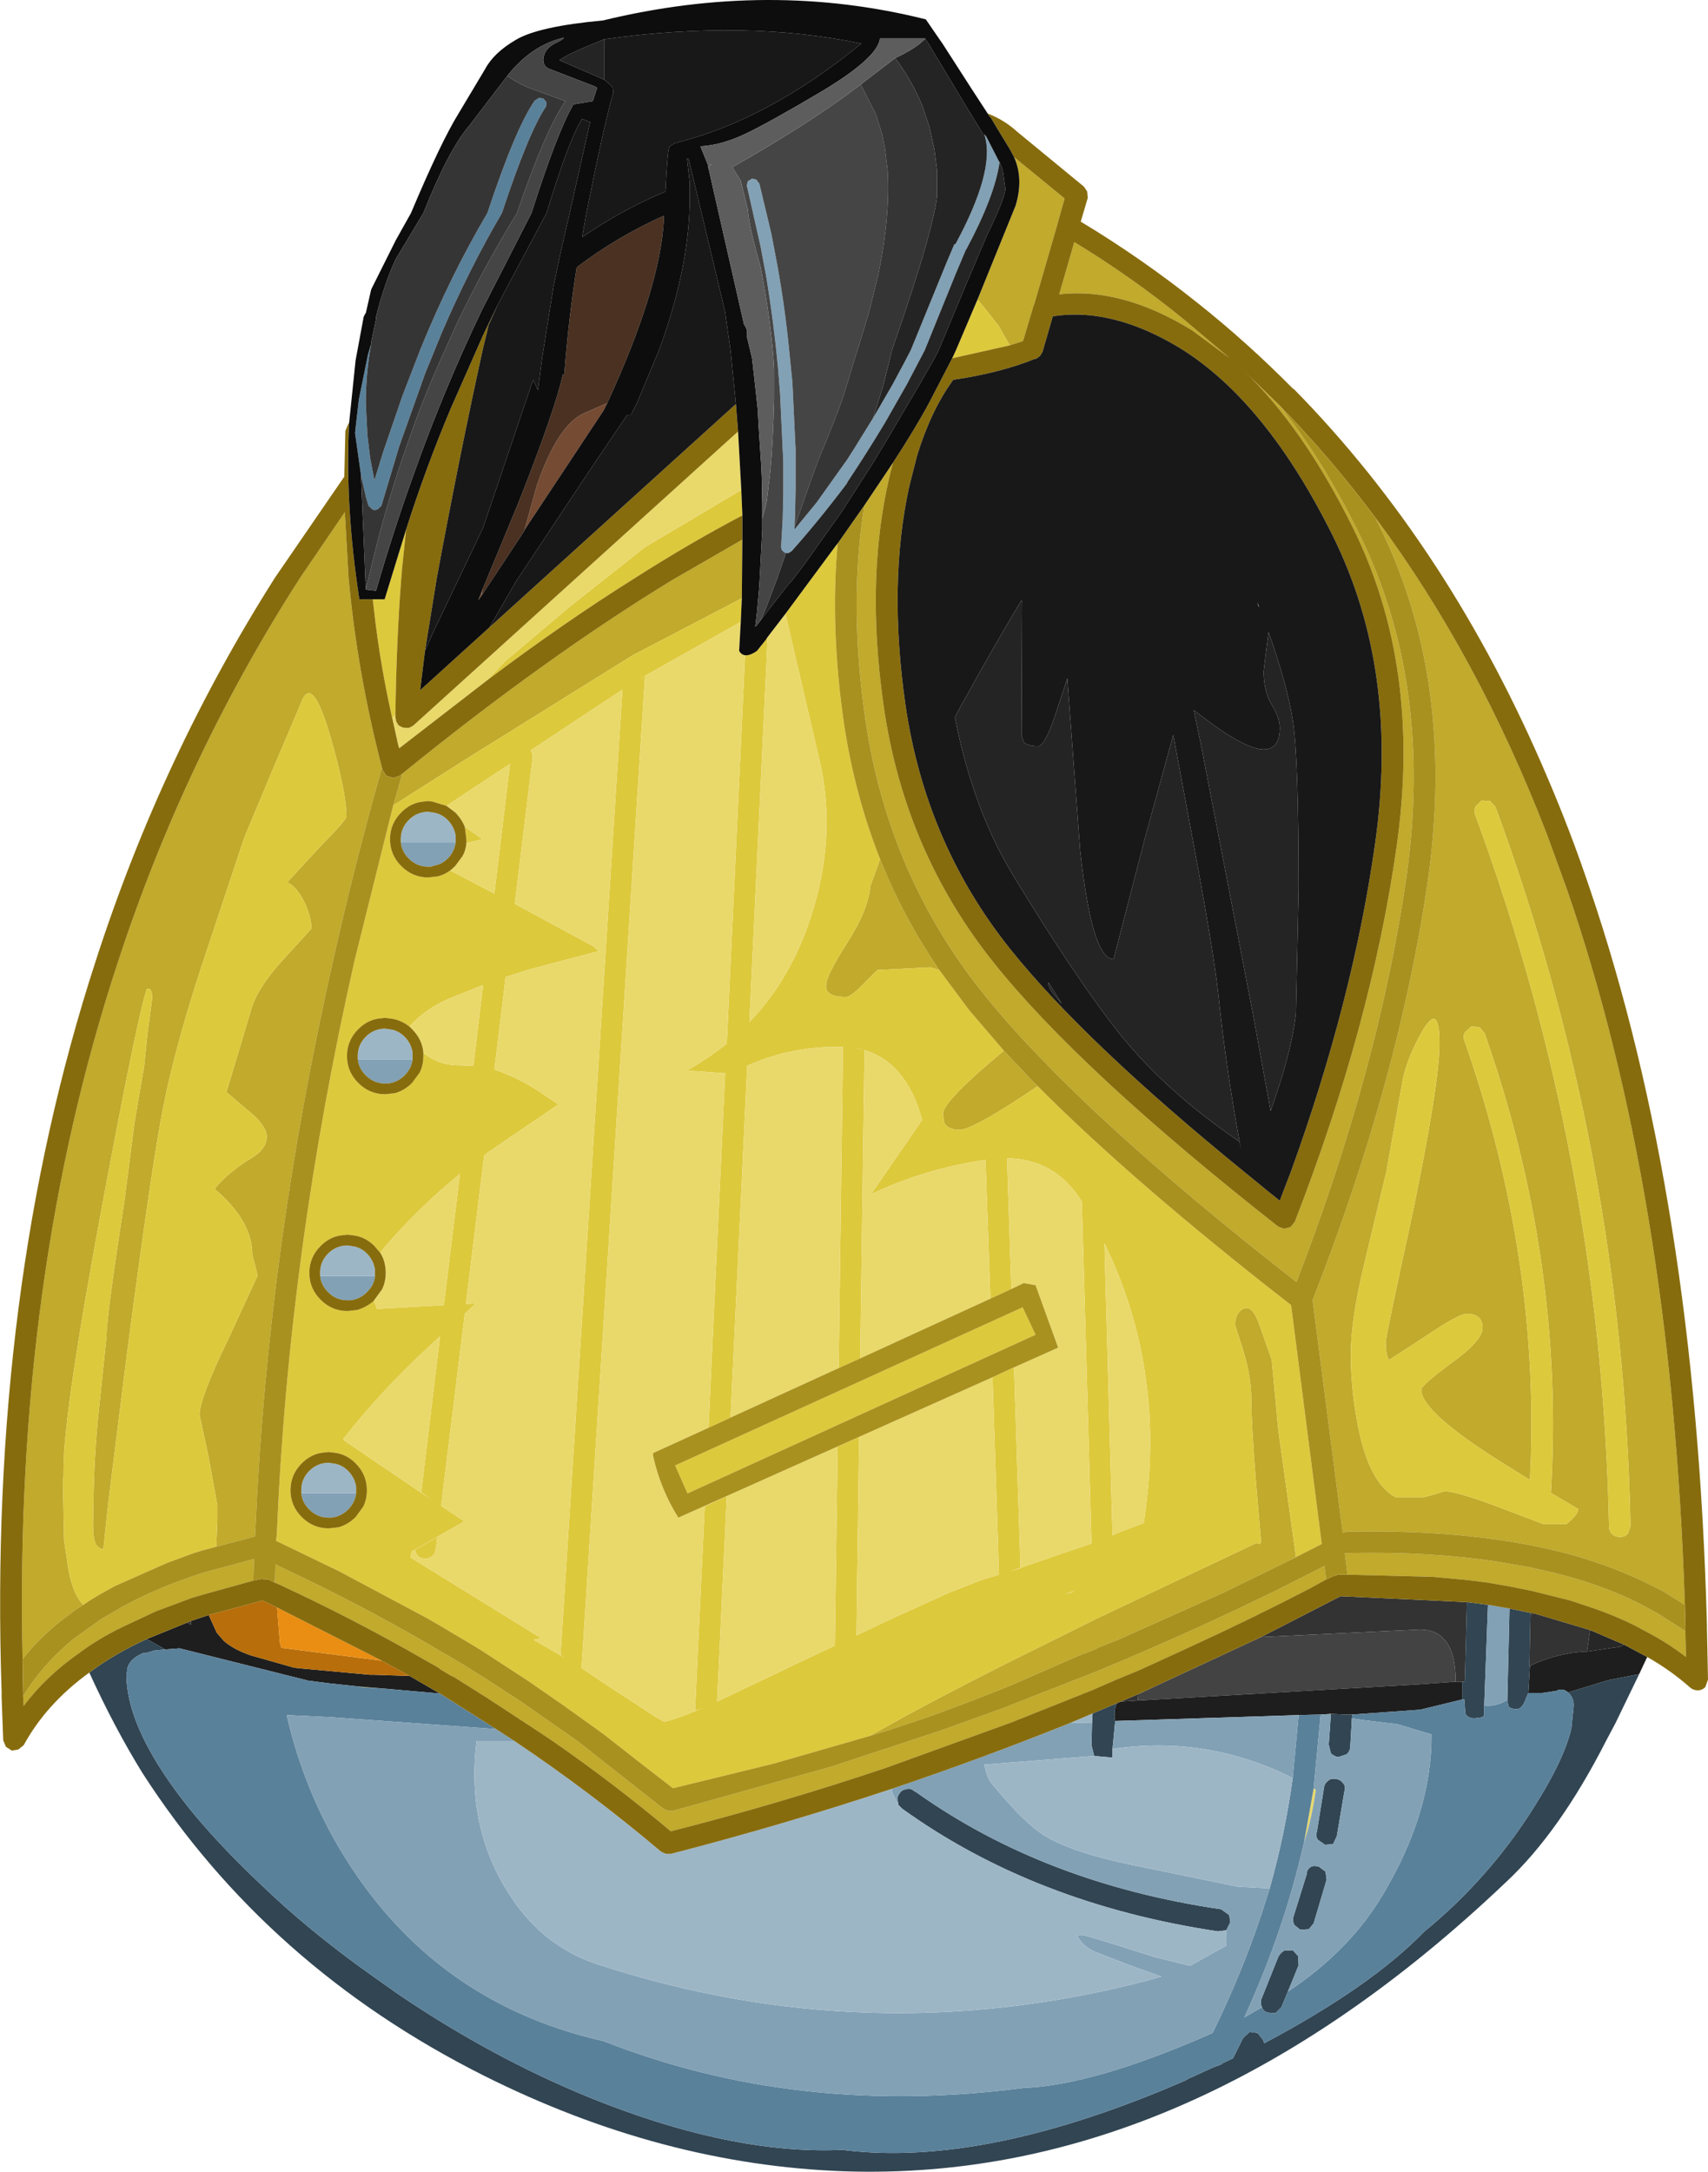 <?xml version="1.0" encoding="UTF-8" standalone="no"?>
<svg xmlns:ffdec="https://www.free-decompiler.com/flash" xmlns:xlink="http://www.w3.org/1999/xlink" ffdec:objectType="shape" height="201.85px" width="158.75px" xmlns="http://www.w3.org/2000/svg">
  <g transform="matrix(1.0, 0.0, 0.0, 1.0, 87.7, 164.65)">
    <path d="M-18.7 -114.5 L-18.75 -109.05 -28.9 -103.75 -44.15 -94.25 -51.15 -89.8 -50.3 -92.75 Q-37.0 -103.55 -25.2 -110.75 L-18.7 -114.5 M-10.0 -113.95 L-9.8 -114.2 -9.85 -114.05 -10.0 -113.95 M-7.35 -117.7 L-4.7 -121.65 Q-7.4 -111.6 -5.55 -98.9 -3.6 -85.55 4.6 -75.25 12.6 -65.2 31.1 -50.65 L31.65 -50.45 32.25 -50.6 32.65 -51.1 Q39.75 -69.4 42.1 -85.9 44.5 -102.65 38.0 -115.7 33.4 -124.95 27.9 -130.2 L31.05 -127.15 31.1 -127.1 Q35.05 -122.25 38.5 -115.3 45.6 -101.15 43.0 -83.0 40.4 -65.2 32.8 -45.5 12.75 -61.15 3.9 -72.05 -5.1 -83.15 -7.25 -97.65 -8.85 -108.55 -7.35 -117.7 M3.15 -136.8 L6.7 -145.55 Q7.45 -148.05 6.55 -150.05 L11.25 -146.2 10.6 -143.9 10.55 -143.7 8.45 -136.45 8.35 -136.2 7.4 -133.0 7.25 -132.9 6.6 -132.7 6.15 -132.55 5.1 -134.4 3.55 -136.35 3.15 -136.8 M23.1 -133.95 Q16.6 -137.95 10.75 -137.3 L12.15 -142.15 Q17.5 -138.9 22.35 -134.95 L26.55 -131.4 23.1 -133.95 M68.9 -15.5 L66.8 -16.8 65.3 -17.55 Q62.2 -19.05 58.55 -20.1 49.7 -22.55 37.45 -22.3 L37.1 -22.2 34.3 -43.8 Q42.3 -64.25 45.0 -82.7 47.7 -101.55 40.3 -116.2 L40.2 -116.45 Q49.7 -103.65 56.1 -87.05 L57.9 -82.1 Q67.65 -53.9 68.9 -15.5 M68.95 -13.05 L69.0 -10.65 Q67.65 -11.7 66.15 -12.55 L64.3 -13.55 Q62.5 -14.45 60.5 -15.15 L58.25 -15.9 54.65 -16.8 52.65 -17.2 50.65 -17.55 48.7 -17.8 45.4 -18.1 37.55 -18.3 37.3 -20.3 37.5 -20.3 Q46.25 -20.5 53.25 -19.2 L54.7 -18.95 54.8 -18.9 Q60.5 -17.75 64.9 -15.5 L66.45 -14.65 68.95 -13.05 M35.55 -17.85 L34.1 -17.05 Q28.7 -14.25 23.15 -11.7 L18.25 -9.45 15.95 -8.5 13.9 -7.6 6.25 -4.55 -5.35 -0.35 Q-15.15 2.95 -25.35 5.55 -30.65 1.1 -36.35 -2.85 L-37.7 -3.75 -42.35 -6.8 -45.45 -8.75 -45.85 -8.95 -46.85 -9.55 -46.85 -9.6 -48.35 -10.45 Q-54.95 -14.25 -62.0 -17.5 L-62.15 -17.55 -62.1 -19.25 -60.85 -18.65 Q-54.3 -15.55 -48.15 -12.0 L-46.8 -11.2 -45.75 -10.6 -44.75 -10.0 -42.5 -8.6 -39.35 -6.55 -35.2 -3.65 -34.05 -2.85 -26.05 3.45 -25.6 3.65 -25.15 3.65 -10.45 -0.45 -0.3 -3.8 5.55 -5.9 6.3 -6.2 13.95 -9.2 16.0 -10.05 Q23.6 -13.25 30.95 -16.85 L35.4 -19.1 35.55 -17.85 M-64.15 -17.75 L-68.65 -16.5 -69.85 -16.15 -73.2 -14.9 -76.4 -13.4 Q-78.55 -12.35 -80.3 -11.05 -83.45 -8.85 -85.5 -6.1 L-85.55 -6.95 -85.55 -7.0 Q-83.8 -9.9 -80.9 -12.3 L-78.25 -14.2 -76.35 -15.3 Q-73.45 -16.9 -69.8 -18.15 L-68.75 -18.5 -64.1 -19.75 -64.15 -17.75 M-85.6 -10.45 Q-86.4 -45.95 -76.7 -75.35 -70.45 -94.4 -59.8 -110.95 L-55.65 -117.05 -55.3 -110.95 Q-54.5 -102.15 -52.2 -93.3 -54.75 -84.3 -56.75 -75.35 -62.8 -48.6 -63.95 -22.8 L-64.0 -21.9 -64.0 -21.85 -67.6 -20.9 -67.5 -23.35 -67.5 -24.75 -68.3 -29.2 -69.15 -33.15 Q-69.15 -34.7 -66.45 -40.25 L-63.75 -46.1 -64.0 -47.1 -64.25 -48.05 Q-64.25 -51.2 -67.75 -54.15 -66.5 -55.7 -64.35 -57.0 -62.9 -57.85 -62.9 -59.05 -62.9 -59.75 -63.95 -60.85 L-66.65 -63.15 -64.4 -70.65 Q-63.85 -72.8 -61.25 -75.6 L-58.75 -78.35 Q-58.75 -79.35 -59.35 -80.7 -60.1 -82.25 -61.0 -82.65 L-57.95 -85.95 Q-55.5 -88.45 -55.5 -88.75 -55.5 -91.1 -57.05 -96.4 -58.75 -102.15 -59.75 -99.25 L-62.45 -92.9 -65.0 -86.8 -69.15 -74.3 Q-71.5 -67.0 -72.5 -61.9 -73.55 -56.75 -75.9 -38.85 L-77.6 -25.3 -78.1 -20.65 Q-78.5 -20.75 -78.7 -21.0 -79.05 -21.4 -79.05 -23.05 L-79.0 -25.8 Q-78.9 -30.3 -78.4 -34.65 L-77.8 -40.4 Q-77.8 -42.3 -76.15 -52.9 L-75.2 -60.3 -74.3 -65.55 -74.0 -68.5 -73.55 -71.9 Q-73.55 -72.55 -73.8 -72.75 L-74.05 -72.75 Q-74.9 -70.35 -78.2 -52.65 -81.8 -33.3 -81.8 -28.15 L-81.8 -27.5 -81.85 -26.85 -81.75 -21.55 -81.35 -18.8 Q-80.9 -16.4 -79.95 -15.5 L-80.65 -15.05 -81.85 -14.15 Q-84.05 -12.45 -85.6 -10.45 M63.85 -22.8 Q63.15 -57.45 51.3 -89.65 L50.8 -90.2 50.0 -90.25 49.45 -89.7 Q49.25 -89.35 49.4 -88.95 61.15 -57.05 61.85 -22.75 61.85 -22.35 62.15 -22.05 62.45 -21.8 62.9 -21.8 63.3 -21.8 63.6 -22.1 L63.85 -22.8 M46.1 -67.7 Q46.1 -71.6 44.45 -68.75 43.0 -66.15 42.65 -64.15 L41.15 -55.75 39.15 -47.4 Q37.85 -42.05 37.85 -38.8 37.85 -35.75 38.4 -32.75 39.4 -26.9 42.0 -25.5 L44.65 -25.5 45.6 -25.75 46.55 -26.05 Q47.65 -26.05 51.4 -24.65 L55.75 -23.0 57.9 -23.0 Q59.0 -23.9 59.0 -24.4 L56.45 -25.9 Q57.75 -47.3 50.3 -68.6 L49.8 -69.2 49.05 -69.25 48.45 -68.7 Q48.25 -68.35 48.4 -67.95 55.55 -47.55 54.5 -27.1 L51.7 -28.85 Q44.4 -33.45 44.4 -35.5 44.4 -35.9 47.25 -38.0 50.1 -40.05 50.1 -41.25 50.1 -42.55 48.6 -42.55 47.9 -42.55 44.85 -40.5 L41.4 -38.25 Q41.1 -38.75 41.1 -39.9 41.1 -40.45 43.6 -51.9 46.1 -64.0 46.1 -67.7 M5.6 -67.0 L8.25 -64.2 8.75 -63.7 7.4 -62.8 Q2.6 -59.65 1.5 -59.65 0.35 -59.65 0.05 -60.35 L-0.05 -61.15 Q-0.05 -62.1 3.9 -65.55 L5.6 -67.0 M32.2 -19.65 L25.95 -16.6 16.1 -12.2 14.45 -11.55 14.05 -11.35 13.45 -11.1 12.5 -10.75 6.35 -8.05 6.1 -7.95 Q2.15 -6.35 -1.8 -4.95 L-4.95 -3.9 -6.9 -3.3 -5.8 -3.9 Q-1.2 -6.5 5.95 -10.1 L12.9 -13.55 14.1 -14.15 16.2 -15.15 18.95 -16.45 29.1 -21.25 29.3 -21.15 Q29.5 -21.1 29.5 -21.5 L29.05 -26.75 Q28.6 -32.4 28.6 -34.65 28.6 -36.7 27.85 -39.15 L27.1 -41.5 Q27.1 -42.6 27.85 -43.0 28.7 -43.45 29.4 -41.4 L30.5 -38.25 30.8 -35.05 31.1 -31.8 32.75 -19.95 32.2 -19.65 M35.85 -5.35 L36.0 -5.4 36.0 -5.3 35.9 -5.35 35.85 -5.35 M-5.9 -84.8 L-5.8 -84.55 Q-3.7 -79.35 -0.5 -74.65 L-0.4 -74.5 -1.25 -74.75 -6.15 -74.5 -7.6 -73.05 Q-8.65 -72.0 -9.05 -72.0 -11.1 -72.0 -10.9 -73.15 -10.9 -73.95 -9.0 -76.95 -7.0 -80.05 -6.8 -82.3 L-5.9 -84.8" fill="#c1aa2c" fill-rule="evenodd" stroke="none"/>
    <path d="M-53.05 -108.95 L-51.95 -108.95 -49.95 -115.45 -50.35 -111.6 -50.35 -111.5 -50.4 -110.95 Q-50.85 -105.2 -50.95 -98.25 L-51.25 -97.9 -51.05 -97.05 Q-52.35 -102.6 -52.95 -108.05 L-53.05 -108.95 M-18.8 -119.1 L-18.7 -116.75 Q-23.55 -114.2 -28.65 -110.95 -35.35 -106.75 -42.45 -101.4 L-40.8 -103.15 -34.7 -108.3 -27.75 -113.8 -19.5 -118.7 -18.8 -119.1 M-18.75 -109.05 L-18.85 -106.85 -28.35 -101.5 -27.75 -101.85 -33.65 -9.6 -33.4 -9.45 -31.55 -8.2 -28.7 -6.35 -26.8 -5.1 -26.0 -4.65 Q-25.4 -4.65 -22.4 -5.9 L-23.1 -5.65 -22.2 -24.65 -20.15 -25.6 -21.05 -6.5 -12.35 -10.65 -10.1 -11.7 -9.85 -30.2 -7.85 -31.1 -8.1 -12.65 -4.95 -14.15 0.45 -16.6 3.5 -17.8 5.15 -18.3 4.55 -36.65 5.95 -37.3 6.55 -37.55 7.15 -18.9 6.15 -18.6 13.75 -21.2 12.85 -53.0 12.8 -53.05 Q10.35 -56.95 5.9 -57.0 L6.3 -44.85 4.35 -43.95 3.9 -56.85 Q-1.7 -56.05 -6.75 -53.65 L-2.0 -60.55 Q-2.4 -62.15 -3.15 -63.5 -4.95 -66.75 -8.3 -67.25 L-7.35 -67.05 -7.75 -38.4 -9.75 -37.5 -9.35 -67.35 -10.45 -67.35 Q-14.55 -67.25 -18.25 -65.6 L-19.8 -32.9 Q-20.85 -32.4 -21.85 -31.95 L-20.3 -64.9 -23.85 -65.15 Q-21.85 -66.3 -20.15 -67.65 L-18.45 -103.75 Q-18.0 -103.7 -17.35 -104.15 L-16.55 -105.15 -16.35 -105.45 -18.05 -69.65 Q-14.65 -73.2 -12.8 -78.1 -9.65 -86.55 -11.65 -94.5 L-14.7 -107.6 -10.0 -113.95 -9.85 -114.05 Q-10.55 -106.3 -9.25 -97.35 -8.25 -90.75 -5.9 -84.8 L-6.8 -82.3 Q-7.0 -80.05 -9.0 -76.95 -10.9 -73.95 -10.9 -73.15 -11.1 -72.0 -9.05 -72.0 -8.65 -72.0 -7.6 -73.05 L-6.15 -74.5 -1.25 -74.75 -0.4 -74.5 2.35 -70.8 5.6 -67.0 3.9 -65.55 Q-0.05 -62.1 -0.05 -61.15 L0.05 -60.35 Q0.35 -59.65 1.5 -59.65 2.6 -59.65 7.4 -62.8 L8.75 -63.7 Q17.65 -54.75 32.3 -43.35 L35.15 -21.15 32.2 -19.65 32.75 -19.95 31.1 -31.8 30.8 -35.05 30.5 -38.25 29.4 -41.4 Q28.7 -43.45 27.85 -43.0 27.1 -42.6 27.1 -41.5 L27.85 -39.15 Q28.6 -36.7 28.6 -34.65 28.6 -32.4 29.05 -26.75 L29.5 -21.5 Q29.5 -21.1 29.3 -21.15 L29.1 -21.25 18.95 -16.45 16.2 -15.15 14.1 -14.15 12.9 -13.55 5.95 -10.1 Q-1.2 -6.5 -5.8 -3.9 L-6.9 -3.3 -15.75 -0.75 -25.15 1.55 -28.25 -0.85 -30.8 -2.85 -31.7 -3.55 -35.4 -6.2 -38.65 -8.45 -43.1 -11.35 -44.35 -12.1 -45.7 -12.9 -46.7 -13.5 -48.0 -14.25 -56.15 -18.6 -62.05 -21.45 -62.0 -21.8 -61.95 -22.45 Q-60.85 -48.4 -54.75 -75.35 L-51.15 -89.8 -44.15 -94.25 -28.9 -103.75 -18.75 -109.05 M0.8 -131.35 L1.15 -132.1 3.15 -136.8 3.55 -136.35 5.1 -134.4 6.15 -132.55 0.8 -131.35 M63.85 -22.8 L63.6 -22.1 Q63.3 -21.8 62.9 -21.8 62.45 -21.8 62.15 -22.05 61.85 -22.35 61.85 -22.75 61.15 -57.05 49.4 -88.95 49.25 -89.35 49.45 -89.7 L50.0 -90.25 50.8 -90.2 51.3 -89.65 Q63.15 -57.45 63.85 -22.8 M46.1 -67.7 Q46.1 -64.0 43.6 -51.9 41.1 -40.45 41.1 -39.9 41.1 -38.75 41.4 -38.25 L44.85 -40.5 Q47.9 -42.55 48.6 -42.55 50.1 -42.55 50.1 -41.25 50.1 -40.05 47.25 -38.0 44.4 -35.9 44.4 -35.5 44.4 -33.45 51.7 -28.85 L54.5 -27.1 Q55.55 -47.55 48.4 -67.95 48.25 -68.35 48.45 -68.7 L49.05 -69.25 49.8 -69.2 50.3 -68.6 Q57.75 -47.3 56.45 -25.9 L59.0 -24.4 Q59.0 -23.9 57.9 -23.0 L55.75 -23.0 51.4 -24.65 Q47.65 -26.05 46.55 -26.05 L45.6 -25.75 44.65 -25.5 42.0 -25.5 Q39.4 -26.9 38.4 -32.75 37.85 -35.75 37.85 -38.8 37.85 -42.05 39.15 -47.4 L41.15 -55.75 42.65 -64.15 Q43.0 -66.15 44.45 -68.75 46.1 -71.6 46.1 -67.7 M7.35 -43.15 L8.55 -40.6 -23.8 -25.85 -24.95 -28.45 7.35 -43.15 M12.15 -16.8 L11.35 -16.5 11.9 -16.65 12.15 -16.8 M18.6 -23.1 Q20.8 -37.1 14.95 -49.1 L15.7 -21.95 16.35 -22.25 18.6 -23.1 M-79.95 -15.5 Q-80.9 -16.4 -81.35 -18.8 L-81.75 -21.55 -81.85 -26.85 -81.8 -27.5 -81.8 -28.15 Q-81.8 -33.3 -78.2 -52.65 -74.9 -70.35 -74.05 -72.75 L-73.8 -72.75 Q-73.55 -72.55 -73.55 -71.9 L-74.0 -68.5 -74.3 -65.55 -75.2 -60.3 -76.15 -52.9 Q-77.8 -42.3 -77.8 -40.4 L-78.4 -34.65 Q-78.9 -30.3 -79.0 -25.8 L-79.05 -23.05 Q-79.05 -21.4 -78.7 -21.0 -78.5 -20.75 -78.1 -20.65 L-77.6 -25.3 -75.9 -38.85 Q-73.55 -56.75 -72.5 -61.9 -71.5 -67.0 -69.15 -74.3 L-65.0 -86.8 -62.45 -92.9 -59.75 -99.25 Q-58.75 -102.15 -57.05 -96.4 -55.5 -91.1 -55.5 -88.75 -55.5 -88.45 -57.95 -85.95 L-61.0 -82.65 Q-60.1 -82.25 -59.35 -80.7 -58.75 -79.35 -58.75 -78.35 L-61.25 -75.6 Q-63.85 -72.8 -64.4 -70.65 L-66.65 -63.15 -63.95 -60.85 Q-62.9 -59.75 -62.9 -59.05 -62.9 -57.85 -64.35 -57.0 -66.5 -55.7 -67.75 -54.15 -64.25 -51.2 -64.25 -48.05 L-64.0 -47.1 -63.75 -46.1 -66.45 -40.25 Q-69.15 -34.7 -69.15 -33.15 L-68.3 -29.2 -67.5 -24.75 -67.5 -23.35 -67.6 -20.9 -68.7 -20.6 -68.9 -20.55 -69.7 -20.3 -72.15 -19.4 -77.0 -17.25 -78.45 -16.45 -79.35 -15.9 -79.95 -15.5 M-37.4 -12.4 L-38.1 -12.25 -35.25 -10.6 -35.6 -10.85 -29.85 -100.55 -38.4 -94.9 Q-38.15 -94.6 -38.2 -94.2 L-39.85 -80.65 -32.55 -76.7 -32.05 -76.25 -38.5 -74.55 -40.7 -73.85 -41.75 -65.25 Q-39.15 -64.35 -37.0 -62.8 L-35.8 -62.0 -42.35 -57.55 -42.7 -57.25 -44.4 -43.45 -43.5 -43.5 -44.5 -42.55 -46.7 -24.7 -44.55 -23.25 -49.45 -20.45 -49.45 -20.4 -49.55 -19.9 -37.4 -12.4 M-46.2 -89.75 L-47.5 -90.15 -47.9 -90.2 -48.35 -90.15 Q-49.5 -90.05 -50.4 -89.15 -51.45 -88.1 -51.45 -86.65 -51.45 -85.2 -50.4 -84.15 -49.35 -83.1 -47.9 -83.1 L-47.0 -83.2 Q-46.4 -83.35 -45.85 -83.75 L-42.8 -82.15 -41.75 -81.6 -40.3 -93.65 -43.5 -91.55 -46.2 -89.75 M-44.35 -86.3 L-44.35 -86.65 -44.5 -87.8 -42.85 -86.65 -44.35 -86.3 M-48.35 -66.8 Q-47.0 -65.7 -45.3 -65.65 L-43.7 -65.6 -42.8 -73.1 -46.05 -71.8 Q-48.1 -70.9 -49.55 -69.35 L-49.6 -69.2 Q-50.45 -69.9 -51.5 -70.0 L-51.9 -70.05 -52.35 -70.0 Q-53.5 -69.9 -54.4 -69.0 -55.45 -67.95 -55.45 -66.5 -55.45 -65.05 -54.4 -64.0 -53.35 -62.95 -51.9 -62.95 L-51.0 -63.05 Q-50.1 -63.3 -49.4 -64.0 L-48.7 -64.95 Q-48.35 -65.65 -48.35 -66.5 L-48.35 -66.8 M-52.35 -48.2 L-52.9 -48.85 Q-53.8 -49.75 -55.0 -49.85 L-55.4 -49.9 -55.85 -49.85 Q-57.0 -49.75 -57.9 -48.85 -58.95 -47.8 -58.95 -46.35 -58.95 -44.9 -57.9 -43.85 -56.85 -42.8 -55.4 -42.8 L-54.5 -42.9 Q-53.65 -43.15 -52.95 -43.75 L-52.65 -43.0 -46.45 -43.35 -44.95 -55.55 Q-48.7 -52.5 -51.9 -48.8 L-52.35 -48.2 M-55.75 -30.8 L-47.65 -25.3 -48.55 -25.95 -46.8 -40.45 -48.1 -39.25 Q-52.25 -35.4 -55.8 -30.9 L-55.75 -30.8 M-56.75 -29.65 L-57.15 -29.7 -57.6 -29.65 Q-58.75 -29.55 -59.65 -28.65 -60.7 -27.6 -60.7 -26.15 -60.7 -24.7 -59.65 -23.65 -58.6 -22.6 -57.15 -22.6 L-56.25 -22.7 Q-55.35 -22.95 -54.65 -23.65 L-53.95 -24.6 Q-53.6 -25.3 -53.6 -26.15 -53.6 -27.6 -54.65 -28.65 -55.55 -29.55 -56.75 -29.65 M-54.3 -7.9 L-51.9 -7.7 -54.15 -7.85 -54.3 -7.9 M-48.95 -20.15 L-49.15 -20.6 -47.05 -21.8 -47.2 -20.65 Q-47.25 -20.25 -47.55 -20.0 -47.9 -19.75 -48.3 -19.8 -48.75 -19.85 -48.95 -20.15" fill="#ddc93c" fill-rule="evenodd" stroke="none"/>
    <path d="M-19.1 -124.55 L-18.8 -119.1 -19.5 -118.7 -27.75 -113.8 -34.7 -108.3 -40.8 -103.15 -42.45 -101.4 -50.6 -95.1 -50.7 -95.45 -51.05 -97.05 -51.25 -97.9 -50.95 -98.25 -50.95 -98.1 -50.95 -98.0 -50.9 -97.75 -50.9 -97.65 -50.7 -97.3 -50.65 -97.25 -50.6 -97.2 -50.3 -97.05 -50.05 -97.0 -49.95 -97.0 -49.7 -97.0 -49.6 -97.05 Q-49.45 -97.1 -49.25 -97.25 L-19.1 -124.55 M-18.85 -106.85 L-19.0 -104.15 Q-18.8 -103.8 -18.45 -103.75 L-20.15 -67.65 Q-21.85 -66.3 -23.85 -65.15 L-20.3 -64.9 -21.85 -31.95 -27.0 -29.6 -27.0 -29.35 Q-26.3 -26.2 -24.65 -23.6 L4.55 -36.65 5.15 -18.3 3.5 -17.8 0.45 -16.6 -4.95 -14.15 -8.1 -12.65 -7.85 -31.1 -9.85 -30.2 -10.1 -11.7 -12.35 -10.65 -21.05 -6.5 -20.15 -25.6 -22.2 -24.65 -23.1 -5.65 -22.4 -5.9 Q-25.4 -4.65 -26.0 -4.65 L-26.8 -5.1 -28.7 -6.35 -31.55 -8.2 -33.4 -9.45 -33.65 -9.6 -27.75 -101.85 -28.35 -101.5 -18.85 -106.85 M-16.35 -105.45 L-14.7 -107.6 -11.65 -94.5 Q-9.65 -86.55 -12.8 -78.1 -14.65 -73.2 -18.05 -69.65 L-16.35 -105.45 M6.3 -44.85 L5.9 -57.0 Q10.35 -56.95 12.8 -53.05 L12.85 -53.0 13.75 -21.2 6.15 -18.6 7.15 -18.9 6.55 -37.55 5.95 -37.3 10.65 -39.4 8.55 -45.2 7.45 -45.4 6.3 -44.85 M4.35 -43.95 L-7.75 -38.4 -7.35 -67.05 -8.3 -67.25 Q-4.95 -66.75 -3.15 -63.5 -2.4 -62.15 -2.0 -60.55 L-6.75 -53.65 Q-1.7 -56.05 3.9 -56.85 L4.35 -43.95 M-9.75 -37.5 L-19.8 -32.9 -18.25 -65.6 Q-14.55 -67.25 -10.45 -67.35 L-9.35 -67.35 -9.75 -37.5 M12.15 -16.8 L11.9 -16.65 11.35 -16.5 12.15 -16.8 M18.6 -23.1 L16.35 -22.25 15.7 -21.95 14.95 -49.1 Q20.8 -37.1 18.6 -23.1 M34.4 1.55 L34.6 1.7 Q34.25 4.3 33.5 6.6 L34.4 1.55 M-37.4 -12.4 L-49.55 -19.9 -49.45 -20.4 -49.45 -20.45 -44.55 -23.25 -46.7 -24.7 -44.5 -42.55 -43.5 -43.5 -44.4 -43.45 -42.7 -57.25 -42.35 -57.55 -35.8 -62.0 -37.0 -62.8 Q-39.15 -64.35 -41.75 -65.25 L-40.7 -73.85 -38.5 -74.55 -32.05 -76.25 -32.55 -76.7 -39.85 -80.65 -38.2 -94.2 Q-38.15 -94.6 -38.4 -94.9 L-29.85 -100.55 -35.6 -10.85 -35.25 -10.6 -38.1 -12.25 -37.4 -12.4 M-46.2 -89.75 L-43.5 -91.55 -40.3 -93.65 -41.75 -81.6 -42.8 -82.15 -45.85 -83.75 -45.4 -84.15 -44.7 -85.1 Q-44.4 -85.65 -44.35 -86.3 L-42.85 -86.65 -44.5 -87.8 Q-44.8 -88.55 -45.4 -89.15 L-46.2 -89.75 M-49.6 -69.2 L-49.55 -69.35 Q-48.1 -70.9 -46.05 -71.8 L-42.8 -73.1 -43.7 -65.6 -45.3 -65.65 Q-47.0 -65.7 -48.35 -66.8 -48.45 -68.05 -49.4 -69.0 L-49.6 -69.2 M-52.35 -48.2 L-51.9 -48.8 Q-48.7 -52.5 -44.95 -55.55 L-46.45 -43.35 -52.65 -43.0 -52.95 -43.75 -52.9 -43.85 -52.2 -44.8 Q-51.85 -45.5 -51.85 -46.35 -51.85 -47.4 -52.35 -48.2 M-55.75 -30.8 L-55.8 -30.9 Q-52.25 -35.4 -48.1 -39.25 L-46.8 -40.45 -48.55 -25.95 -47.65 -25.3 -55.75 -30.8 M-48.95 -20.15 Q-48.75 -19.85 -48.3 -19.8 -47.9 -19.75 -47.55 -20.0 -47.25 -20.25 -47.2 -20.65 L-47.05 -21.8 -49.15 -20.6 -48.95 -20.15" fill="#e9d96b" fill-rule="evenodd" stroke="none"/>
    <path d="M16.45 -6.5 L18.1 -7.2 18.05 -6.6 16.45 -6.5 M29.5 -12.5 L36.9 -16.3 48.65 -15.75 48.45 -8.35 48.2 -8.35 47.6 -8.35 Q47.6 -10.95 46.65 -12.15 45.8 -13.2 44.3 -13.2 L29.5 -12.5 M54.9 -14.7 L60.1 -13.15 60.0 -12.55 59.95 -12.15 59.8 -11.15 59.55 -11.15 Q57.25 -11.0 55.1 -10.1 L54.75 -9.95 54.5 -9.8 54.45 -9.8 54.55 -14.6 54.9 -14.7 M-70.3 -13.85 L-69.95 -14.0 -69.95 -13.65 -70.3 -13.85" fill="#333333" fill-rule="evenodd" stroke="none"/>
    <path d="M18.1 -7.2 L29.5 -12.5 44.3 -13.2 Q45.8 -13.2 46.65 -12.15 47.6 -10.95 47.6 -8.35 L44.1 -8.1 18.05 -6.6 18.1 -7.2" fill="#434343" fill-rule="evenodd" stroke="none"/>
    <path d="M63.25 -11.8 L65.4 -10.65 64.65 -9.05 61.8 -8.5 58.05 -7.35 Q57.55 -7.8 56.95 -7.5 L55.65 -7.3 54.35 -7.3 54.5 -9.8 54.75 -9.95 55.1 -10.1 Q57.25 -11.0 59.55 -11.15 L59.8 -11.15 62.85 -11.6 63.25 -11.8 M16.45 -6.5 L18.05 -6.6 44.1 -8.1 47.6 -8.35 48.2 -8.35 48.2 -6.7 44.3 -5.75 38.0 -5.3 37.3 -5.3 36.3 -5.35 36.2 -5.35 36.0 -5.4 35.85 -5.35 35.05 -5.3 33.0 -5.25 15.95 -4.7 Q15.85 -5.0 15.9 -5.25 15.85 -5.8 16.1 -6.35 L16.45 -6.5 M-69.95 -14.0 L-68.3 -14.55 -67.55 -12.9 -66.9 -12.15 Q-66.0 -11.35 -64.4 -10.8 L-60.35 -9.65 -59.35 -9.55 -53.35 -9.0 -53.0 -9.0 -50.0 -8.9 -49.65 -8.9 -46.8 -7.25 -51.85 -7.7 -51.9 -7.7 -54.3 -7.9 -57.1 -8.2 -59.05 -8.45 -71.0 -11.45 -72.35 -11.35 -73.75 -12.15 -74.1 -12.3 -70.3 -13.85 -69.95 -13.65 -69.95 -14.0" fill="#1e1e1e" fill-rule="evenodd" stroke="none"/>
    <path d="M54.55 -14.75 L54.9 -14.7 54.55 -14.6 54.55 -14.75 M60.1 -13.15 L63.25 -11.8 62.85 -11.6 59.8 -11.15 59.95 -12.15 60.0 -12.55 60.1 -13.15" fill="#272727" fill-rule="evenodd" stroke="none"/>
    <path d="M-68.3 -14.55 L-63.3 -15.9 -61.95 -15.25 -61.7 -12.15 -61.7 -12.0 -61.55 -11.5 -52.2 -10.3 -49.65 -8.9 -50.0 -8.9 -53.0 -9.0 -53.35 -9.0 -59.35 -9.55 -60.35 -9.65 -64.4 -10.8 Q-66.0 -11.35 -66.9 -12.15 L-67.55 -12.9 -68.3 -14.55" fill="#b86e0a" fill-rule="evenodd" stroke="none"/>
    <path d="M-61.95 -15.25 L-52.2 -10.3 -61.55 -11.5 -61.7 -12.0 -61.7 -12.15 -61.95 -15.25" fill="#e98e13" fill-rule="evenodd" stroke="none"/>
    <path d="M48.65 -15.75 L50.6 -15.5 50.25 -6.15 50.25 -5.25 50.1 -5.05 49.35 -4.95 Q48.7 -4.95 48.5 -5.4 L48.4 -6.7 48.3 -6.7 48.2 -6.7 48.2 -8.35 48.45 -8.35 48.65 -15.75 M52.6 -15.15 L54.55 -14.75 54.55 -14.6 54.45 -9.8 54.5 -9.8 54.35 -7.3 54.15 -6.85 Q53.8 -5.8 53.25 -5.8 52.6 -5.85 52.5 -6.1 L52.4 -6.65 52.6 -15.15 M14.0 -1.45 L13.75 -2.45 13.8 -4.5 13.85 -5.4 16.1 -6.35 Q15.85 -5.8 15.9 -5.25 15.85 -5.0 15.95 -4.7 L15.7 -2.1 15.7 -1.3 14.0 -1.45 M-4.2 3.1 L-4.25 2.75 Q-4.35 2.35 -4.1 2.05 -3.9 1.7 -3.5 1.65 -3.1 1.5 -2.75 1.8 L-2.5 1.95 Q9.4 10.4 25.8 12.8 L26.5 13.3 26.55 13.35 26.65 14.0 26.3 14.7 26.3 14.75 25.5 14.85 Q8.45 12.3 -3.85 3.45 L-4.2 3.1 M36.0 -5.3 L36.0 -5.4 36.2 -5.35 36.3 -5.35 37.3 -5.3 38.0 -5.3 37.95 -4.95 37.8 -2.35 Q37.8 -1.9 37.45 -1.6 L36.7 -1.35 Q36.3 -1.4 36.0 -1.7 L35.8 -2.5 36.0 -5.3 M29.6 21.9 L29.55 21.8 Q29.4 21.4 29.6 21.0 L31.1 17.25 Q31.3 16.85 31.65 16.65 L32.45 16.6 32.95 17.15 33.0 18.0 32.0 20.45 31.4 21.9 30.85 22.45 30.1 22.4 Q29.7 22.25 29.6 21.9 M-72.35 -11.35 L-73.35 -11.25 -74.2 -11.0 -74.3 -11.05 Q-75.9 -10.4 -75.9 -9.25 L-75.95 -9.05 Q-75.95 -3.65 -69.6 4.05 -66.85 7.3 -63.5 10.45 -59.0 14.8 -53.15 18.95 L-50.6 20.75 Q-41.2 27.1 -31.5 30.85 -19.05 35.65 -9.25 35.15 L-9.1 35.2 Q4.0 36.75 22.5 28.7 L22.75 28.55 25.05 27.5 25.85 27.2 25.85 27.15 26.9 26.65 27.85 24.75 28.45 24.2 29.2 24.3 29.7 24.95 29.8 25.25 Q39.7 20.0 44.65 14.9 50.7 9.95 54.85 3.35 57.65 -1.05 58.35 -4.0 L58.55 -5.95 Q58.65 -6.8 58.05 -7.35 L61.8 -8.5 64.65 -9.05 62.45 -4.5 61.6 -2.9 Q57.25 5.65 52.25 10.3 22.85 38.25 -9.25 37.15 -26.2 36.55 -42.75 28.25 -62.85 18.15 -74.45 0.15 -77.05 -4.05 -79.4 -9.2 -77.05 -10.95 -74.1 -12.3 L-73.75 -12.15 -72.35 -11.35 M34.4 14.1 L33.95 14.65 33.15 14.7 32.6 14.25 Q32.4 13.8 32.55 13.4 L33.75 9.55 Q33.75 9.1 34.15 8.85 34.45 8.7 34.9 8.85 L35.5 9.3 35.6 10.05 34.4 14.1 M36.55 6.0 L36.2 6.75 35.45 6.8 34.8 6.35 Q34.55 6.0 34.7 5.6 L35.35 1.55 Q35.4 1.1 35.75 0.85 36.0 0.6 36.5 0.7 36.9 0.75 37.15 1.1 37.4 1.4 37.25 1.85 L36.55 6.0" fill="#314553" fill-rule="evenodd" stroke="none"/>
    <path d="M-41.6 -3.95 L-56.9 -5.05 -61.05 -5.25 Q-59.7 0.7 -56.75 6.1 -48.25 21.3 -31.6 25.05 -13.55 32.15 7.45 29.4 14.0 29.15 25.0 24.3 27.7 18.8 29.55 13.25 L30.3 10.9 Q31.75 5.75 32.45 0.6 L33.0 -5.25 35.05 -5.3 34.4 1.55 33.5 6.6 Q31.65 14.8 27.95 22.85 L29.6 21.9 Q29.7 22.25 30.1 22.4 L30.85 22.45 31.4 21.9 32.0 20.45 Q37.65 16.7 40.7 11.65 45.4 3.9 45.35 -3.45 L42.2 -4.4 38.9 -4.8 37.95 -4.95 38.0 -5.3 44.3 -5.75 48.2 -6.7 48.3 -6.7 48.4 -6.7 48.5 -5.4 Q48.7 -4.95 49.35 -4.95 L50.1 -5.05 50.25 -5.25 50.25 -6.15 Q51.3 -6.0 52.4 -6.65 L52.5 -6.1 Q52.6 -5.85 53.25 -5.8 53.8 -5.8 54.15 -6.85 L54.35 -7.3 55.65 -7.3 56.95 -7.5 Q57.55 -7.8 58.05 -7.35 58.65 -6.8 58.55 -5.95 L58.35 -4.0 Q57.65 -1.05 54.85 3.35 50.7 9.95 44.65 14.9 39.7 20.0 29.8 25.25 L29.7 24.95 29.2 24.3 28.45 24.2 27.85 24.75 26.9 26.65 25.85 27.15 25.85 27.2 25.05 27.5 22.75 28.55 22.5 28.7 Q4.0 36.75 -9.1 35.2 L-9.25 35.15 Q-19.05 35.65 -31.5 30.85 -41.2 27.1 -50.6 20.75 L-53.15 18.95 Q-59.0 14.8 -63.5 10.45 -66.85 7.3 -69.6 4.05 -75.95 -3.65 -75.95 -9.05 L-75.9 -9.25 Q-75.9 -10.4 -74.3 -11.05 L-74.2 -11.0 -73.35 -11.25 -72.35 -11.35 -71.0 -11.45 -59.05 -8.45 -57.1 -8.2 -54.3 -7.9 -54.15 -7.85 -51.9 -7.7 -51.85 -7.7 -46.8 -7.25 -41.6 -3.95 M-54.15 -120.5 L-54.7 -124.4 -54.65 -124.9 -54.35 -127.5 -53.5 -131.7 -53.2 -132.7 Q-53.7 -129.95 -53.7 -127.15 L-53.55 -124.2 -53.3 -122.1 -52.9 -120.0 -52.1 -122.6 -50.3 -127.85 -48.6 -132.25 Q-45.85 -139.0 -42.4 -144.85 -39.8 -152.7 -38.0 -155.3 L-37.6 -155.55 -37.2 -155.5 -36.9 -155.15 -36.95 -154.75 Q-38.55 -152.4 -41.05 -144.85 -44.1 -139.65 -46.65 -133.7 L-48.2 -129.9 -50.6 -123.15 -52.25 -117.65 -52.5 -117.4 Q-52.65 -117.25 -52.9 -117.25 -53.05 -117.25 -53.2 -117.4 L-53.45 -117.65 -53.7 -118.5 -54.15 -120.5" fill="#5a819a" fill-rule="evenodd" stroke="none"/>
    <path d="M3.85 -151.95 L3.85 -152.0 3.8 -152.2 4.0 -151.9 5.15 -149.65 5.2 -149.55 Q4.75 -146.4 2.1 -141.45 L2.1 -141.5 1.15 -139.25 -1.75 -132.1 -2.3 -131.05 -3.4 -128.95 -5.45 -125.35 Q-7.2 -122.45 -8.9 -119.9 L-9.0 -119.7 Q-11.6 -116.25 -14.1 -113.45 L-14.4 -113.25 -14.65 -113.25 -14.8 -113.3 -15.05 -113.55 -15.1 -113.85 -14.95 -116.45 -14.9 -118.75 -14.9 -121.75 -15.2 -128.1 -15.4 -130.6 Q-15.8 -134.75 -16.45 -138.75 L-17.0 -141.7 -18.25 -147.25 -18.3 -147.35 -18.2 -147.8 -17.8 -148.05 -17.4 -147.95 -17.1 -147.55 -17.1 -147.5 -16.0 -142.9 -15.45 -140.0 Q-14.7 -135.85 -14.3 -131.6 L-14.05 -129.1 -13.75 -122.8 -13.75 -119.3 -13.8 -117.0 -13.85 -115.65 -13.85 -115.45 -11.8 -117.95 -8.95 -121.95 -8.25 -123.05 -6.55 -125.8 -4.75 -128.9 -3.65 -130.95 -3.05 -132.1 0.3 -140.3 1.0 -141.95 1.1 -141.95 Q4.75 -148.7 3.85 -151.95 M50.6 -15.5 L52.6 -15.15 52.4 -6.65 Q51.3 -6.0 50.25 -6.15 L50.6 -15.5 M13.8 -4.5 L13.75 -2.45 14.0 -1.45 3.8 -0.65 Q4.0 0.6 4.55 1.2 7.1 4.3 8.8 5.55 11.1 7.3 17.15 8.6 L27.35 10.7 30.15 10.85 30.3 10.9 29.55 13.25 Q27.7 18.8 25.0 24.3 14.0 29.15 7.45 29.4 -13.55 32.15 -31.6 25.05 -48.25 21.3 -56.75 6.1 -59.7 0.7 -61.05 -5.25 L-56.9 -5.05 -41.6 -3.95 -39.9 -2.85 -43.4 -2.85 Q-44.5 5.8 -39.65 12.45 -36.7 16.45 -32.05 17.95 -7.0 26.1 18.65 19.5 L20.25 19.05 17.3 18.0 13.95 16.7 Q12.8 16.1 12.4 15.2 L13.05 15.2 16.35 16.2 19.65 17.25 22.9 18.05 26.25 16.2 26.25 16.15 Q26.2 15.25 26.3 14.75 L26.3 14.7 26.65 14.0 26.55 13.35 26.5 13.3 25.8 12.8 Q9.4 10.4 -2.5 1.95 L-2.75 1.8 Q-3.1 1.5 -3.5 1.65 -3.9 1.7 -4.1 2.05 -4.35 2.35 -4.25 2.75 L-4.2 3.1 -4.75 2.0 -4.8 1.6 Q3.5 -1.2 11.6 -4.45 L11.85 -4.55 13.8 -4.5 M15.7 -2.1 L15.95 -4.7 33.0 -5.25 32.45 0.6 Q24.45 -3.4 15.75 -2.1 L15.7 -2.1 M35.85 -5.35 L35.9 -5.35 36.0 -5.3 35.8 -2.5 36.0 -1.7 Q36.3 -1.4 36.7 -1.35 L37.45 -1.6 Q37.8 -1.9 37.8 -2.35 L37.95 -4.95 38.9 -4.8 42.2 -4.4 45.35 -3.45 Q45.4 3.9 40.7 11.65 37.65 16.7 32.0 20.45 L33.0 18.0 32.95 17.15 32.45 16.6 31.65 16.65 Q31.3 16.85 31.1 17.25 L29.6 21.0 Q29.4 21.4 29.55 21.8 L29.6 21.9 27.95 22.85 Q31.65 14.8 33.5 6.6 34.25 4.3 34.6 1.7 L34.4 1.55 35.05 -5.3 35.85 -5.35 M36.55 6.0 L37.25 1.85 Q37.4 1.4 37.15 1.1 36.9 0.75 36.5 0.7 36.0 0.6 35.75 0.85 35.4 1.1 35.35 1.55 L34.7 5.6 Q34.55 6.0 34.8 6.35 L35.45 6.8 36.2 6.75 36.55 6.0 M34.4 14.1 L35.6 10.05 35.5 9.3 34.9 8.85 Q34.45 8.7 34.15 8.85 33.75 9.1 33.75 9.55 L32.55 13.4 Q32.4 13.8 32.6 14.25 L33.15 14.7 33.95 14.65 34.4 14.1 M-50.45 -86.55 L-50.4 -86.35 -46.5 -86.35 -45.35 -86.35 -45.4 -86.1 Q-45.55 -85.4 -46.1 -84.85 -46.4 -84.55 -46.8 -84.35 L-47.65 -84.1 -47.9 -84.1 Q-48.95 -84.1 -49.7 -84.85 -50.45 -85.6 -50.45 -86.55 M-54.45 -66.4 L-54.4 -66.2 -50.5 -66.2 -49.35 -66.2 Q-49.45 -65.35 -50.1 -64.7 -50.75 -64.05 -51.65 -63.95 L-51.9 -63.95 Q-52.95 -63.95 -53.7 -64.7 -54.45 -65.45 -54.45 -66.4 M-57.95 -46.25 L-57.9 -46.05 -54.0 -46.05 -53.25 -46.05 -52.85 -46.05 Q-52.9 -45.45 -53.25 -44.95 L-53.6 -44.55 Q-54.25 -43.9 -55.15 -43.8 L-55.4 -43.8 Q-56.45 -43.8 -57.2 -44.55 -57.95 -45.3 -57.95 -46.25 M-59.7 -26.05 L-59.65 -25.85 -55.75 -25.85 -54.6 -25.85 Q-54.7 -25.0 -55.35 -24.35 -56.0 -23.7 -56.9 -23.6 L-57.15 -23.6 Q-58.2 -23.6 -58.95 -24.35 -59.7 -25.1 -59.7 -26.05" fill="#82a1b5" fill-rule="evenodd" stroke="none"/>
    <path d="M13.8 -4.5 L11.85 -4.55 11.6 -4.45 13.85 -5.4 13.8 -4.5 M-4.8 1.6 L-4.75 2.0 -4.2 3.1 -3.85 3.45 Q8.45 12.3 25.5 14.85 L26.3 14.75 Q26.2 15.25 26.25 16.15 L26.25 16.2 22.9 18.05 19.65 17.25 16.35 16.2 13.05 15.2 12.4 15.2 Q12.8 16.1 13.95 16.7 L17.3 18.0 20.25 19.05 18.65 19.5 Q-7.0 26.1 -32.05 17.95 -36.7 16.45 -39.65 12.45 -44.5 5.8 -43.4 -2.85 L-39.9 -2.85 Q-32.75 1.95 -26.25 7.45 L-25.8 7.65 -25.35 7.65 Q-14.9 4.95 -4.8 1.6 M30.3 10.9 L30.15 10.85 27.35 10.7 17.15 8.6 Q11.1 7.3 8.8 5.55 7.1 4.3 4.55 1.2 4.0 0.6 3.8 -0.65 L14.0 -1.45 15.7 -1.3 15.7 -2.1 15.75 -2.1 Q24.45 -3.4 32.45 0.6 31.75 5.75 30.3 10.9 M-50.45 -86.55 L-50.45 -86.65 Q-50.45 -87.7 -49.7 -88.45 -49.0 -89.15 -48.0 -89.2 L-47.9 -89.2 -47.25 -89.1 Q-46.6 -88.95 -46.1 -88.45 -45.5 -87.85 -45.35 -87.0 L-45.35 -86.65 -45.35 -86.55 -45.35 -86.35 -46.5 -86.35 -50.4 -86.35 -50.45 -86.55 M-54.45 -66.4 L-54.45 -66.5 Q-54.45 -67.55 -53.7 -68.3 -53.0 -69.0 -52.0 -69.05 L-51.9 -69.05 -51.25 -68.95 Q-50.6 -68.8 -50.1 -68.3 -49.5 -67.7 -49.35 -66.85 L-49.35 -66.5 -49.35 -66.4 -49.35 -66.2 -50.5 -66.2 -54.4 -66.2 -54.45 -66.4 M-57.95 -46.25 L-57.95 -46.35 Q-57.95 -47.4 -57.2 -48.15 -56.5 -48.85 -55.5 -48.9 L-55.4 -48.9 -54.75 -48.8 Q-54.1 -48.65 -53.6 -48.15 -53.15 -47.7 -52.95 -47.1 L-52.85 -46.7 -52.85 -46.35 -52.85 -46.25 -52.85 -46.05 -53.25 -46.05 -54.0 -46.05 -57.9 -46.05 -57.95 -46.25 M-59.7 -26.05 L-59.7 -26.15 Q-59.7 -27.2 -58.95 -27.95 -58.25 -28.65 -57.25 -28.7 L-57.15 -28.7 -56.5 -28.6 Q-55.85 -28.45 -55.35 -27.95 -54.75 -27.35 -54.6 -26.5 L-54.6 -26.15 -54.6 -26.05 -54.6 -25.85 -55.75 -25.85 -59.65 -25.85 -59.7 -26.05" fill="#9db6c6" fill-rule="evenodd" stroke="none"/>
    <path d="M6.55 -150.05 L6.15 -150.8 4.9 -152.85 4.4 -153.7 4.25 -153.85 4.1 -154.1 Q5.65 -153.5 6.85 -152.4 L13.05 -147.3 13.35 -146.85 13.4 -146.25 12.75 -144.05 Q18.4 -140.65 23.6 -136.5 28.2 -132.85 32.45 -128.55 L32.5 -128.5 32.55 -128.5 Q47.05 -113.75 56.1 -92.45 58.25 -87.45 60.05 -82.1 69.9 -53.15 70.95 -13.65 L70.95 -13.55 70.95 -13.4 71.05 -8.55 70.8 -7.85 Q70.5 -7.55 70.1 -7.55 69.7 -7.55 69.4 -7.8 67.6 -9.4 65.4 -10.65 L63.25 -11.8 60.1 -13.15 54.9 -14.7 54.55 -14.75 52.6 -15.15 50.6 -15.5 48.65 -15.75 36.9 -16.3 29.5 -12.5 18.1 -7.2 16.45 -6.5 16.1 -6.35 13.85 -5.4 11.6 -4.45 Q3.5 -1.2 -4.8 1.6 -14.9 4.95 -25.35 7.65 L-25.8 7.65 -26.25 7.45 Q-32.75 1.95 -39.9 -2.85 L-41.6 -3.95 -46.8 -7.25 -49.65 -8.9 -52.2 -10.3 -61.95 -15.25 -63.3 -15.9 -68.3 -14.55 -69.95 -14.0 -70.3 -13.85 -74.1 -12.3 Q-77.05 -10.95 -79.4 -9.2 -83.4 -6.3 -85.5 -2.45 L-86.0 -2.05 -86.6 -1.95 -87.15 -2.3 -87.4 -2.9 -87.55 -6.9 -87.55 -6.95 -87.55 -7.15 -87.55 -7.25 -87.55 -7.3 -87.55 -7.4 Q-88.8 -44.65 -78.8 -75.35 -72.65 -94.4 -62.15 -110.95 L-55.7 -120.35 -55.6 -124.6 -55.35 -125.2 -55.25 -125.35 Q-55.65 -117.7 -54.3 -108.95 L-53.05 -108.95 -52.95 -108.05 Q-52.35 -102.6 -51.05 -97.05 L-50.7 -95.45 -50.6 -95.1 -42.45 -101.4 Q-35.35 -106.75 -28.65 -110.95 -23.55 -114.2 -18.7 -116.75 L-18.7 -114.5 -25.2 -110.75 Q-37.0 -103.55 -50.3 -92.75 L-50.55 -92.55 -51.15 -92.35 -51.8 -92.55 -52.15 -93.1 -52.2 -93.3 Q-54.5 -102.15 -55.3 -110.95 L-55.65 -117.05 -59.8 -110.95 Q-70.45 -94.4 -76.7 -75.35 -86.4 -45.95 -85.6 -10.45 L-85.55 -7.3 -85.55 -7.0 -85.55 -6.95 -85.5 -6.1 Q-83.45 -8.85 -80.3 -11.05 -78.55 -12.35 -76.4 -13.4 L-73.2 -14.9 -69.85 -16.15 -68.65 -16.5 -64.15 -17.75 -63.4 -17.9 -62.75 -17.85 -62.15 -17.55 -62.0 -17.5 Q-54.95 -14.25 -48.35 -10.45 L-46.85 -9.6 -46.85 -9.55 -45.85 -8.95 -45.45 -8.75 -42.35 -6.8 -37.7 -3.75 -36.35 -2.85 Q-30.65 1.1 -25.35 5.55 -15.15 2.95 -5.35 -0.35 L6.25 -4.55 13.9 -7.6 15.95 -8.5 18.25 -9.45 23.15 -11.7 Q28.7 -14.25 34.1 -17.05 L35.55 -17.85 36.2 -18.15 36.65 -18.3 37.55 -18.3 45.4 -18.1 48.7 -17.8 50.65 -17.55 52.65 -17.2 54.65 -16.8 58.25 -15.9 60.5 -15.15 Q62.5 -14.45 64.3 -13.55 L66.15 -12.55 Q67.65 -11.7 69.0 -10.65 L68.95 -13.05 68.95 -13.5 68.9 -15.5 Q67.65 -53.9 57.9 -82.1 L56.1 -87.05 Q49.7 -103.65 40.2 -116.45 35.95 -122.15 31.1 -127.1 L31.05 -127.15 27.9 -130.2 Q33.4 -124.95 38.0 -115.7 44.5 -102.65 42.1 -85.9 39.75 -69.4 32.65 -51.1 L32.25 -50.6 31.65 -50.45 31.1 -50.65 Q12.6 -65.2 4.6 -75.25 -3.6 -85.55 -5.55 -98.9 -7.4 -111.6 -4.7 -121.65 -2.55 -124.95 -1.3 -127.3 L0.8 -131.35 6.15 -132.55 6.6 -132.7 7.25 -132.9 7.4 -133.0 8.35 -136.2 8.45 -136.45 10.55 -143.7 10.6 -143.9 11.25 -146.2 6.55 -150.05 M-49.95 -115.45 Q-48.1 -121.25 -45.8 -126.7 L-42.8 -133.5 -41.45 -136.3 -42.3 -134.4 -42.45 -133.7 -42.8 -132.3 Q-44.95 -122.55 -47.1 -110.95 L-48.2 -104.15 -48.65 -100.5 -42.2 -106.35 -19.3 -127.1 -19.1 -124.55 -49.25 -97.25 Q-49.45 -97.1 -49.6 -97.05 L-49.7 -97.0 -49.95 -97.0 -50.05 -97.0 -50.3 -97.05 -50.6 -97.2 -50.65 -97.25 -50.7 -97.3 -50.9 -97.65 -50.9 -97.75 -50.95 -98.0 -50.95 -98.1 -50.95 -98.25 Q-50.85 -105.2 -50.4 -110.95 L-50.35 -111.5 -50.35 -111.6 -49.95 -115.45 M23.1 -133.95 L26.55 -131.4 22.35 -134.95 Q17.5 -138.9 12.15 -142.15 L10.75 -137.3 Q16.6 -137.95 23.1 -133.95 M22.05 -132.25 Q18.2 -134.6 14.65 -135.2 12.35 -135.6 10.15 -135.25 L9.2 -131.95 8.95 -131.55 8.6 -131.3 8.5 -131.3 Q5.3 -130.0 0.9 -129.35 -1.15 -126.55 -2.45 -122.35 L-2.5 -122.15 -3.2 -119.4 Q-5.15 -110.4 -3.55 -99.2 -1.7 -86.35 6.15 -76.5 13.1 -67.8 28.05 -55.65 L28.85 -55.0 Q30.0 -54.05 31.25 -53.05 L31.55 -53.85 32.3 -55.8 Q38.05 -71.7 40.1 -86.2 42.4 -102.25 36.2 -114.8 30.0 -127.3 22.05 -132.25 M-45.85 -83.75 Q-46.4 -83.35 -47.0 -83.2 L-47.9 -83.1 Q-49.35 -83.1 -50.4 -84.15 -51.45 -85.2 -51.45 -86.65 -51.45 -88.1 -50.4 -89.15 -49.5 -90.05 -48.35 -90.15 L-47.9 -90.2 -47.5 -90.15 -46.2 -89.75 -45.4 -89.15 Q-44.8 -88.55 -44.5 -87.8 L-44.35 -86.65 -44.35 -86.3 Q-44.4 -85.65 -44.7 -85.1 L-45.4 -84.15 -45.85 -83.75 M-45.35 -86.35 L-45.35 -86.55 -45.35 -86.65 -45.35 -87.0 Q-45.5 -87.85 -46.1 -88.45 -46.6 -88.95 -47.25 -89.1 L-47.9 -89.2 -48.0 -89.2 Q-49.0 -89.15 -49.7 -88.45 -50.45 -87.7 -50.45 -86.65 L-50.45 -86.55 Q-50.45 -85.6 -49.7 -84.85 -48.95 -84.1 -47.9 -84.1 L-47.65 -84.1 -46.8 -84.35 Q-46.4 -84.55 -46.1 -84.85 -45.55 -85.4 -45.4 -86.1 L-45.35 -86.35 M-48.35 -66.8 L-48.35 -66.5 Q-48.35 -65.65 -48.7 -64.95 L-49.4 -64.0 Q-50.1 -63.3 -51.0 -63.05 L-51.9 -62.95 Q-53.35 -62.95 -54.4 -64.0 -55.45 -65.05 -55.45 -66.5 -55.45 -67.95 -54.4 -69.0 -53.5 -69.9 -52.35 -70.0 L-51.9 -70.05 -51.5 -70.0 Q-50.45 -69.9 -49.6 -69.2 L-49.4 -69.0 Q-48.45 -68.05 -48.35 -66.8 M-49.35 -66.2 L-49.35 -66.4 -49.35 -66.5 -49.35 -66.85 Q-49.5 -67.7 -50.1 -68.3 -50.6 -68.8 -51.25 -68.95 L-51.9 -69.05 -52.0 -69.05 Q-53.0 -69.0 -53.7 -68.3 -54.45 -67.55 -54.45 -66.5 L-54.45 -66.4 Q-54.45 -65.45 -53.7 -64.7 -52.95 -63.95 -51.9 -63.95 L-51.65 -63.95 Q-50.75 -64.05 -50.1 -64.7 -49.45 -65.35 -49.35 -66.2 M-52.95 -43.75 Q-53.65 -43.15 -54.5 -42.9 L-55.4 -42.8 Q-56.85 -42.8 -57.9 -43.85 -58.95 -44.9 -58.95 -46.35 -58.95 -47.8 -57.9 -48.85 -57.0 -49.75 -55.85 -49.85 L-55.4 -49.9 -55.0 -49.85 Q-53.8 -49.75 -52.9 -48.85 L-52.35 -48.2 Q-51.85 -47.4 -51.85 -46.35 -51.85 -45.5 -52.2 -44.8 L-52.9 -43.85 -52.95 -43.75 M-52.85 -46.05 L-52.85 -46.25 -52.85 -46.35 -52.85 -46.7 -52.95 -47.1 Q-53.15 -47.7 -53.6 -48.15 -54.1 -48.65 -54.75 -48.8 L-55.4 -48.9 -55.5 -48.9 Q-56.5 -48.85 -57.2 -48.15 -57.95 -47.4 -57.95 -46.35 L-57.95 -46.25 Q-57.95 -45.3 -57.2 -44.55 -56.45 -43.8 -55.4 -43.8 L-55.15 -43.8 Q-54.25 -43.9 -53.6 -44.55 L-53.25 -44.95 Q-52.9 -45.45 -52.85 -46.05 M-56.75 -29.65 Q-55.55 -29.55 -54.65 -28.65 -53.6 -27.6 -53.6 -26.15 -53.6 -25.3 -53.95 -24.6 L-54.65 -23.65 Q-55.35 -22.95 -56.25 -22.7 L-57.15 -22.6 Q-58.6 -22.6 -59.65 -23.65 -60.7 -24.7 -60.7 -26.15 -60.7 -27.6 -59.65 -28.65 -58.75 -29.55 -57.6 -29.65 L-57.15 -29.7 -56.75 -29.65 M-54.6 -25.85 L-54.6 -26.05 -54.6 -26.15 -54.6 -26.5 Q-54.75 -27.35 -55.35 -27.95 -55.85 -28.45 -56.5 -28.6 L-57.15 -28.7 -57.25 -28.7 Q-58.25 -28.65 -58.95 -27.95 -59.7 -27.2 -59.7 -26.15 L-59.7 -26.05 Q-59.7 -25.1 -58.95 -24.35 -58.2 -23.6 -57.15 -23.6 L-56.9 -23.6 Q-56.0 -23.7 -55.35 -24.35 -54.7 -25.0 -54.6 -25.85" fill="#876c0d" fill-rule="evenodd" stroke="none"/>
    <path d="M31.1 -127.1 L31.05 -127.15 31.1 -127.1 M70.95 -13.4 L70.95 -13.55 70.95 -13.65 70.95 -13.4 M-87.55 -7.15 L-87.55 -7.4 -87.55 -7.3 -87.55 -7.25 -87.55 -7.15" fill="#46687e" fill-rule="evenodd" stroke="none"/>
    <path d="M-41.45 -136.3 L-40.95 -137.25 -36.9 -144.85 Q-34.8 -151.75 -33.6 -153.6 L-32.85 -153.3 -34.75 -144.85 -35.6 -141.15 -36.25 -138.05 -37.3 -131.45 -37.7 -128.4 -38.15 -129.35 -42.8 -115.6 -47.45 -105.85 -48.2 -104.15 -47.1 -110.95 Q-44.95 -122.55 -42.8 -132.3 L-42.45 -133.7 -42.3 -134.4 -41.45 -136.3 M-42.2 -106.35 L-39.75 -110.6 -32.85 -121.0 -29.4 -126.1 -29.05 -126.1 -28.5 -127.2 -26.45 -132.1 Q-23.75 -139.45 -23.6 -145.6 L-23.6 -147.75 -23.85 -149.9 -23.7 -149.9 -20.3 -135.65 -20.2 -134.9 -19.8 -132.1 -19.3 -127.1 -42.2 -106.35 M22.05 -132.25 Q30.0 -127.3 36.2 -114.8 42.4 -102.25 40.1 -86.2 38.05 -71.7 32.3 -55.8 L31.55 -53.85 31.25 -53.05 Q30.0 -54.05 28.85 -55.0 L28.05 -55.65 Q13.1 -67.8 6.15 -76.5 -1.7 -86.35 -3.55 -99.2 -5.15 -110.4 -3.2 -119.4 L-2.5 -122.15 -2.45 -122.35 Q-1.15 -126.55 0.9 -129.35 5.3 -130.0 8.5 -131.3 L8.6 -131.3 8.95 -131.55 9.2 -131.95 10.15 -135.25 Q12.35 -135.6 14.65 -135.2 18.2 -134.6 22.05 -132.25 M25.55 -72.1 Q25.15 -76.05 22.9 -88.0 L21.35 -96.35 18.7 -86.7 15.8 -75.5 Q13.8 -75.5 12.7 -85.55 L11.5 -101.6 10.25 -97.8 Q9.35 -95.3 8.8 -95.3 7.75 -95.3 7.45 -95.7 L7.25 -96.3 7.3 -108.65 7.25 -108.85 Q5.3 -105.7 1.7 -99.2 L1.05 -98.0 Q2.7 -89.55 6.4 -83.4 12.35 -73.6 16.5 -68.4 20.8 -63.1 27.5 -58.55 L27.65 -57.8 Q26.3 -65.0 25.55 -72.1 M24.0 -95.05 L28.7 -70.7 30.4 -61.4 Q32.3 -66.7 32.75 -70.4 L33.0 -82.05 Q33.0 -94.35 32.45 -97.75 31.9 -101.15 30.2 -105.9 L29.75 -102.25 Q29.75 -100.4 30.5 -99.15 31.25 -97.95 31.25 -97.0 31.25 -95.0 29.75 -95.0 27.95 -95.0 23.65 -98.35 L23.25 -98.65 24.0 -95.05 M29.25 -108.35 L29.35 -108.2 29.15 -108.7 29.25 -108.35 M9.75 -73.3 Q9.7 -73.0 10.15 -72.35 L11.0 -71.35 9.75 -73.35 9.75 -73.3 M-31.55 -161.0 Q-18.35 -162.85 -7.65 -160.6 -16.3 -153.5 -24.95 -151.35 L-25.45 -151.05 Q-25.65 -150.95 -25.85 -146.85 -30.0 -145.1 -33.6 -142.6 L-33.2 -144.85 Q-31.55 -153.1 -30.7 -156.05 L-30.75 -156.5 -31.0 -156.8 -31.55 -157.25 -31.55 -161.0" fill="#181818" fill-rule="evenodd" stroke="none"/>
    <path d="M-1.7 -161.05 L-1.4 -160.6 2.2 -154.6 3.8 -152.0 3.85 -151.95 Q4.75 -148.7 1.1 -141.95 L1.0 -141.95 0.3 -140.3 -3.05 -132.1 -3.65 -130.95 -4.75 -128.9 -6.55 -125.8 -5.6 -128.85 -5.1 -130.85 -4.8 -132.1 Q-2.7 -138.15 -1.65 -141.8 -0.75 -145.05 -0.6 -146.45 L-0.6 -146.6 -0.6 -148.75 -0.85 -150.75 -1.3 -152.8 -1.95 -154.75 Q-2.9 -157.1 -4.5 -159.25 -3.1 -159.9 -2.2 -160.6 L-1.7 -161.05 M5.2 -149.55 L5.2 -149.65 5.5 -148.85 5.75 -147.1 Q5.7 -146.2 4.0 -142.7 L2.05 -138.1 -0.45 -132.1 -0.95 -131.15 -2.15 -129.05 -5.45 -123.45 -6.6 -121.55 -9.45 -117.1 -12.9 -112.25 -14.15 -110.6 -14.4 -110.35 -15.85 -108.5 -17.0 -107.0 -16.5 -108.15 -15.5 -110.8 -15.1 -111.95 -14.65 -113.25 -14.4 -113.25 -14.1 -113.45 Q-11.6 -116.25 -9.0 -119.7 L-8.9 -119.9 Q-7.2 -122.45 -5.45 -125.35 L-3.4 -128.95 -2.3 -131.05 -1.75 -132.1 1.15 -139.25 2.1 -141.5 2.1 -141.45 Q4.75 -146.4 5.2 -149.55 M24.0 -95.05 L23.25 -98.65 23.65 -98.35 Q27.95 -95.0 29.75 -95.0 31.25 -95.0 31.25 -97.0 31.25 -97.95 30.5 -99.15 29.75 -100.4 29.75 -102.25 L30.2 -105.9 Q31.9 -101.15 32.45 -97.75 33.0 -94.35 33.0 -82.05 L32.75 -70.4 Q32.3 -66.7 30.4 -61.4 L28.7 -70.7 24.0 -95.05 M25.55 -72.1 Q26.3 -65.0 27.65 -57.8 L27.5 -58.55 Q20.8 -63.1 16.5 -68.4 12.35 -73.6 6.4 -83.4 2.7 -89.55 1.05 -98.0 L1.7 -99.2 Q5.3 -105.7 7.25 -108.85 L7.3 -108.65 7.25 -96.3 7.45 -95.7 Q7.75 -95.3 8.8 -95.3 9.35 -95.3 10.25 -97.8 L11.5 -101.6 12.7 -85.55 Q13.8 -75.5 15.8 -75.5 L18.7 -86.7 21.35 -96.35 22.9 -88.0 Q25.15 -76.05 25.55 -72.1 M9.75 -73.3 L9.75 -73.35 11.0 -71.35 10.15 -72.35 Q9.7 -73.0 9.75 -73.3 M-31.55 -157.25 L-35.7 -159.05 Q-35.05 -159.6 -31.55 -161.0 L-31.55 -157.25" fill="#242424" fill-rule="evenodd" stroke="none"/>
    <path d="M-9.8 -114.2 L-7.35 -117.7 Q-8.85 -108.55 -7.25 -97.65 -5.1 -83.15 3.9 -72.05 12.75 -61.15 32.8 -45.5 40.4 -65.2 43.0 -83.0 45.6 -101.15 38.5 -115.3 35.05 -122.25 31.1 -127.1 35.95 -122.15 40.2 -116.45 L40.3 -116.2 Q47.7 -101.55 45.0 -82.7 42.3 -64.25 34.3 -43.8 L37.1 -22.2 37.45 -22.3 Q49.7 -22.55 58.55 -20.1 62.2 -19.05 65.3 -17.55 L66.8 -16.8 68.9 -15.5 68.95 -13.5 68.95 -13.05 66.45 -14.65 64.9 -15.5 Q60.5 -17.75 54.8 -18.9 L54.7 -18.95 53.25 -19.2 Q46.25 -20.5 37.5 -20.3 L37.3 -20.3 37.55 -18.3 36.65 -18.3 36.2 -18.15 35.55 -17.85 35.4 -19.1 30.95 -16.85 Q23.6 -13.25 16.0 -10.05 L13.95 -9.2 6.3 -6.2 5.55 -5.9 -0.3 -3.8 -10.45 -0.45 -25.15 3.65 -25.6 3.65 -26.05 3.45 -34.05 -2.85 -35.2 -3.65 -39.35 -6.55 -42.5 -8.6 -44.75 -10.0 -45.75 -10.6 -46.8 -11.2 -48.15 -12.0 Q-54.3 -15.55 -60.85 -18.65 L-62.1 -19.25 -62.15 -17.55 -62.75 -17.85 -63.4 -17.9 -64.15 -17.75 -64.1 -19.75 -68.75 -18.5 -69.8 -18.15 Q-73.45 -16.9 -76.35 -15.3 L-78.25 -14.2 -80.9 -12.3 Q-83.8 -9.9 -85.55 -7.0 L-85.55 -7.3 -85.6 -10.45 Q-84.05 -12.45 -81.85 -14.15 L-80.65 -15.05 -79.95 -15.5 -79.35 -15.9 -78.45 -16.45 -77.0 -17.25 -72.15 -19.4 -69.7 -20.3 -68.9 -20.55 -68.7 -20.6 -67.6 -20.9 -64.0 -21.85 -64.0 -21.9 -63.95 -22.8 Q-62.8 -48.6 -56.75 -75.35 -54.75 -84.3 -52.2 -93.3 L-52.15 -93.1 -51.8 -92.55 -51.15 -92.35 -50.55 -92.55 -50.3 -92.75 -51.15 -89.8 -54.75 -75.35 Q-60.85 -48.4 -61.95 -22.45 L-62.0 -21.8 -62.05 -21.45 -56.15 -18.6 -48.0 -14.25 -46.7 -13.5 -45.7 -12.9 -44.35 -12.1 -43.1 -11.35 -38.65 -8.45 -35.4 -6.2 -31.7 -3.55 -30.8 -2.85 -28.25 -0.85 -25.15 1.55 -15.75 -0.75 -6.9 -3.3 -4.95 -3.9 -1.8 -4.95 Q2.15 -6.35 6.1 -7.95 L6.35 -8.05 12.5 -10.75 13.45 -11.1 14.05 -11.35 14.45 -11.55 16.1 -12.2 25.95 -16.6 32.2 -19.65 35.15 -21.15 32.3 -43.35 Q17.65 -54.75 8.75 -63.7 L8.25 -64.2 5.6 -67.0 2.35 -70.8 -0.4 -74.5 -0.5 -74.65 Q-3.7 -79.35 -5.8 -84.55 L-5.9 -84.8 Q-8.25 -90.75 -9.25 -97.35 -10.55 -106.3 -9.85 -114.05 L-9.8 -114.2 M5.95 -37.3 L4.55 -36.65 -24.65 -23.6 Q-26.3 -26.2 -27.0 -29.35 L-27.0 -29.6 -21.85 -31.95 Q-20.85 -32.4 -19.8 -32.9 L-9.75 -37.5 -7.75 -38.4 4.35 -43.95 6.3 -44.85 7.45 -45.4 8.55 -45.2 10.65 -39.4 5.95 -37.3 M7.35 -43.15 L-24.95 -28.45 -23.8 -25.85 8.55 -40.6 7.35 -43.15" fill="#a9911f" fill-rule="evenodd" stroke="none"/>
    <path d="M-42.9 -109.35 L-43.25 -108.85 -42.8 -110.0 -42.9 -109.6 -42.9 -109.35 M-31.25 -127.2 L-31.6 -126.5 -38.95 -115.4 -37.8 -119.55 Q-35.8 -125.3 -33.3 -126.3 L-31.25 -127.2" fill="#754b33" fill-rule="evenodd" stroke="none"/>
    <path d="M-42.9 -109.35 L-42.9 -109.6 -42.8 -110.0 -39.9 -117.0 -39.8 -117.25 -39.75 -117.35 -39.15 -118.85 Q-36.05 -126.8 -35.4 -129.8 L-35.25 -129.9 Q-34.85 -135.1 -34.1 -139.8 -30.35 -142.65 -26.0 -144.6 L-26.0 -144.2 Q-26.35 -137.85 -31.25 -127.2 L-33.3 -126.3 Q-35.8 -125.3 -37.8 -119.55 L-38.95 -115.4 -38.95 -115.35 -39.4 -114.65 -42.9 -109.35" fill="#4b3121" fill-rule="evenodd" stroke="none"/>
    <path d="M3.85 -151.95 L3.8 -152.0 2.2 -154.6 -1.4 -160.6 -1.7 -161.05 -1.75 -161.1 -5.9 -161.1 -6.05 -161.0 -5.9 -161.1 Q-6.1 -159.3 -11.25 -156.2 -16.4 -153.15 -18.55 -152.15 -20.7 -151.15 -22.6 -151.05 L-21.95 -149.45 -21.8 -148.8 -18.55 -134.5 Q-18.15 -133.95 -18.3 -133.45 L-17.8 -131.35 -17.5 -128.7 -17.25 -126.4 -17.25 -126.35 -17.25 -126.25 -17.2 -125.2 -16.95 -121.4 -16.9 -120.3 -16.85 -117.75 -16.85 -116.4 -16.85 -115.45 -17.1 -110.7 -17.15 -109.9 -17.35 -107.7 -17.5 -106.4 -17.35 -106.55 -17.0 -107.0 -15.85 -108.5 -14.4 -110.35 -14.15 -110.6 -12.9 -112.25 -9.45 -117.1 -6.6 -121.55 -5.45 -123.45 -2.15 -129.05 -0.95 -131.15 -0.45 -132.1 2.05 -138.1 4.0 -142.7 Q5.7 -146.2 5.75 -147.1 L5.5 -148.85 5.2 -149.65 5.2 -149.55 5.15 -149.65 4.0 -151.9 3.8 -152.2 3.85 -152.0 3.85 -151.95 M4.1 -154.1 L4.25 -153.85 4.4 -153.7 4.9 -152.85 6.15 -150.8 6.55 -150.05 Q7.45 -148.05 6.7 -145.55 L3.15 -136.8 1.15 -132.1 0.8 -131.35 -1.3 -127.3 Q-2.55 -124.95 -4.7 -121.65 L-7.35 -117.7 -9.8 -114.2 -10.0 -113.95 -14.7 -107.6 -16.35 -105.45 -16.55 -105.15 -17.35 -104.15 Q-18.0 -103.7 -18.45 -103.75 -18.8 -103.8 -19.0 -104.15 L-18.85 -106.85 -18.75 -109.05 -18.7 -114.5 -18.7 -116.75 -18.8 -119.1 -19.1 -124.55 -19.3 -127.1 -19.8 -132.1 -20.2 -134.9 -20.3 -135.65 -23.7 -149.9 -23.85 -149.9 -23.6 -147.75 -23.6 -145.6 Q-23.75 -139.45 -26.45 -132.1 L-28.5 -127.2 -29.05 -126.1 -29.4 -126.1 -32.85 -121.0 -39.75 -110.6 -42.2 -106.35 -48.65 -100.5 -48.2 -104.15 -47.45 -105.85 -42.8 -115.6 -38.15 -129.35 -37.7 -128.4 -37.3 -131.45 -36.25 -138.05 -35.6 -141.15 -34.75 -144.85 -32.85 -153.3 -33.6 -153.6 Q-34.8 -151.75 -36.9 -144.85 L-40.95 -137.25 -41.45 -136.3 -42.8 -133.5 -45.8 -126.7 Q-48.1 -121.25 -49.95 -115.45 L-51.95 -108.95 -53.05 -108.95 -54.3 -108.95 Q-55.65 -117.7 -55.25 -125.35 L-54.65 -131.15 -53.9 -135.2 -53.75 -135.5 -53.7 -135.55 -53.2 -137.75 -50.9 -142.35 -49.5 -144.85 Q-46.7 -151.5 -45.05 -154.15 L-42.6 -158.25 Q-41.8 -159.75 -39.75 -160.95 -37.65 -162.2 -31.65 -162.75 -16.2 -166.5 -1.65 -162.85 L-0.45 -161.1 -0.1 -160.6 2.6 -156.4 4.1 -154.1 M-31.55 -157.25 L-31.0 -156.8 -30.75 -156.5 -30.7 -156.05 Q-31.55 -153.1 -33.2 -144.85 L-33.6 -142.6 Q-30.0 -145.1 -25.85 -146.85 -25.65 -150.95 -25.45 -151.05 L-24.95 -151.35 Q-16.3 -153.5 -7.65 -160.6 -18.35 -162.85 -31.55 -161.0 -35.05 -159.6 -35.7 -159.05 L-31.55 -157.25 M-53.7 -109.85 L-52.75 -109.75 Q-51.15 -115.3 -49.2 -120.7 -46.45 -128.45 -42.9 -135.85 L-38.3 -144.85 Q-35.9 -152.4 -34.4 -154.95 L-32.6 -155.25 -32.2 -156.5 -32.5 -156.65 -36.65 -158.25 Q-37.25 -158.5 -37.2 -159.2 -37.1 -160.1 -36.15 -160.6 -35.3 -161.0 -35.3 -161.15 -38.3 -160.45 -40.55 -157.6 L-44.1 -152.95 Q-46.0 -150.75 -48.35 -144.85 L-50.9 -140.6 Q-51.95 -138.4 -52.75 -135.2 L-52.75 -135.0 -53.2 -132.85 -53.2 -132.7 -53.5 -131.7 -54.35 -127.5 -54.65 -124.9 -54.7 -124.4 -54.15 -120.5 -53.7 -109.85 M-42.8 -110.0 L-43.25 -108.85 -42.9 -109.35 -39.4 -114.65 -38.95 -115.35 -38.95 -115.4 -31.6 -126.5 -31.25 -127.2 Q-26.35 -137.85 -26.0 -144.2 L-26.0 -144.6 Q-30.35 -142.65 -34.1 -139.8 -34.85 -135.1 -35.25 -129.9 L-35.4 -129.8 Q-36.05 -126.8 -39.15 -118.85 L-39.75 -117.35 -39.8 -117.25 -39.9 -117.0 -42.8 -110.0" fill="#0d0d0d" fill-rule="evenodd" stroke="none"/>
    <path d="M-17.0 -107.0 L-17.35 -106.55 -17.5 -106.4 -17.35 -107.7 -17.15 -109.9 -17.1 -110.7 -16.85 -115.45 -16.85 -116.4 -16.45 -117.95 -16.1 -120.85 Q-15.85 -123.55 -15.75 -127.55 L-15.75 -129.15 -15.75 -130.3 Q-15.9 -133.6 -16.75 -138.45 L-17.0 -139.8 -17.4 -141.25 Q-18.1 -143.85 -18.2 -145.2 L-18.85 -147.85 -19.6 -149.05 -19.65 -149.1 Q-12.25 -153.3 -7.7 -156.8 L-6.3 -154.05 -5.7 -152.15 -5.45 -150.85 -5.2 -148.8 Q-4.95 -144.6 -6.05 -139.2 L-6.95 -135.55 -8.0 -132.1 -8.35 -131.0 -8.55 -130.35 -8.6 -130.15 -9.3 -127.85 Q-10.1 -125.55 -11.6 -122.0 L-12.35 -119.95 -13.3 -117.25 -13.85 -115.65 -13.8 -117.0 -13.75 -119.3 -13.75 -122.8 -14.05 -129.1 -14.3 -131.6 Q-14.7 -135.85 -15.45 -140.0 L-16.0 -142.9 -17.1 -147.5 -17.1 -147.55 -17.4 -147.95 -17.8 -148.05 -18.2 -147.8 -18.3 -147.35 -18.25 -147.25 -17.0 -141.7 -16.45 -138.75 Q-15.8 -134.75 -15.4 -130.6 L-15.2 -128.1 -14.9 -121.75 -14.9 -118.75 -14.95 -116.45 -15.1 -113.85 -15.05 -113.55 -14.8 -113.3 -14.65 -113.25 -15.1 -111.95 -15.5 -110.8 -16.5 -108.15 -17.0 -107.0 M-21.8 -148.8 L-21.95 -149.45 -21.45 -149.3 -21.85 -149.3 -21.8 -148.8 M-40.55 -157.6 Q-38.3 -160.45 -35.3 -161.15 -35.3 -161.0 -36.15 -160.6 -37.1 -160.1 -37.2 -159.2 -37.25 -158.5 -36.65 -158.25 L-32.5 -156.65 -32.2 -156.5 -32.6 -155.25 -34.4 -154.95 Q-35.9 -152.4 -38.3 -144.85 L-42.9 -135.85 Q-46.45 -128.45 -49.2 -120.7 -51.15 -115.3 -52.75 -109.75 L-53.7 -109.85 -53.3 -111.5 Q-51.9 -117.55 -49.85 -123.35 -48.5 -127.3 -46.8 -131.1 L-45.25 -134.55 Q-42.75 -139.8 -39.65 -144.85 -37.0 -152.6 -35.15 -155.25 L-37.75 -156.2 Q-39.4 -156.75 -40.55 -157.6" fill="#454545" fill-rule="evenodd" stroke="none"/>
    <path d="M-4.5 -159.25 Q-2.9 -157.1 -1.95 -154.75 L-1.3 -152.8 -0.85 -150.75 -0.6 -148.75 -0.6 -146.6 -0.6 -146.45 Q-0.75 -145.05 -1.65 -141.8 -2.7 -138.15 -4.8 -132.1 L-5.1 -130.85 -5.6 -128.85 -6.55 -125.8 -8.25 -123.05 -8.95 -121.95 -11.8 -117.95 -13.85 -115.45 -13.85 -115.65 -13.3 -117.25 -12.35 -119.95 -11.6 -122.0 Q-10.1 -125.55 -9.3 -127.85 L-8.6 -130.15 -8.55 -130.35 -8.35 -131.0 -8.0 -132.1 -6.95 -135.55 -6.05 -139.2 Q-4.95 -144.6 -5.2 -148.8 L-5.45 -150.85 -5.7 -152.15 -6.3 -154.05 -7.7 -156.8 -4.5 -159.25 M-53.7 -109.85 L-54.15 -120.5 -53.7 -118.5 -53.45 -117.65 -53.2 -117.4 Q-53.05 -117.25 -52.9 -117.25 -52.65 -117.25 -52.5 -117.4 L-52.25 -117.65 -50.6 -123.15 -48.2 -129.9 -46.65 -133.7 Q-44.1 -139.65 -41.05 -144.85 -38.55 -152.4 -36.95 -154.75 L-36.9 -155.15 -37.2 -155.5 -37.6 -155.55 -38.0 -155.3 Q-39.8 -152.7 -42.4 -144.85 -45.85 -139.0 -48.6 -132.25 L-50.3 -127.85 -52.1 -122.6 -52.9 -120.0 -53.3 -122.1 -53.55 -124.2 -53.7 -127.15 Q-53.7 -129.95 -53.2 -132.7 L-53.2 -132.85 -52.75 -135.0 -52.75 -135.2 Q-51.95 -138.4 -50.9 -140.6 L-48.35 -144.85 Q-46.0 -150.75 -44.1 -152.95 L-40.55 -157.6 Q-39.4 -156.75 -37.75 -156.2 L-35.15 -155.25 Q-37.0 -152.6 -39.65 -144.85 -42.75 -139.8 -45.25 -134.55 L-46.8 -131.1 Q-48.5 -127.3 -49.85 -123.35 -51.9 -117.55 -53.3 -111.5 L-53.7 -109.85" fill="#353535" fill-rule="evenodd" stroke="none"/>
    <path d="M-16.85 -116.4 L-16.85 -117.75 -16.9 -120.3 -16.95 -121.4 -17.2 -125.2 -17.25 -126.25 -17.25 -126.35 -17.25 -126.4 -17.5 -128.7 -17.8 -131.35 -18.3 -133.45 Q-18.15 -133.95 -18.55 -134.5 L-21.8 -148.8 -21.85 -149.3 -21.45 -149.3 -21.95 -149.45 -22.6 -151.05 Q-20.7 -151.15 -18.55 -152.15 -16.4 -153.15 -11.25 -156.2 -6.1 -159.3 -5.9 -161.1 L-6.05 -161.0 -5.9 -161.1 -1.75 -161.1 -1.7 -161.05 -2.2 -160.6 Q-3.1 -159.9 -4.5 -159.25 L-7.7 -156.8 Q-12.25 -153.3 -19.65 -149.1 L-19.6 -149.05 -18.85 -147.85 -18.2 -145.2 Q-18.1 -143.85 -17.4 -141.25 L-17.0 -139.8 -16.75 -138.45 Q-15.9 -133.6 -15.75 -130.3 L-15.75 -129.15 -15.75 -127.55 Q-15.85 -123.55 -16.1 -120.85 L-16.45 -117.95 -16.85 -116.4" fill="#5d5d5d" fill-rule="evenodd" stroke="none"/>
  </g>
</svg>

